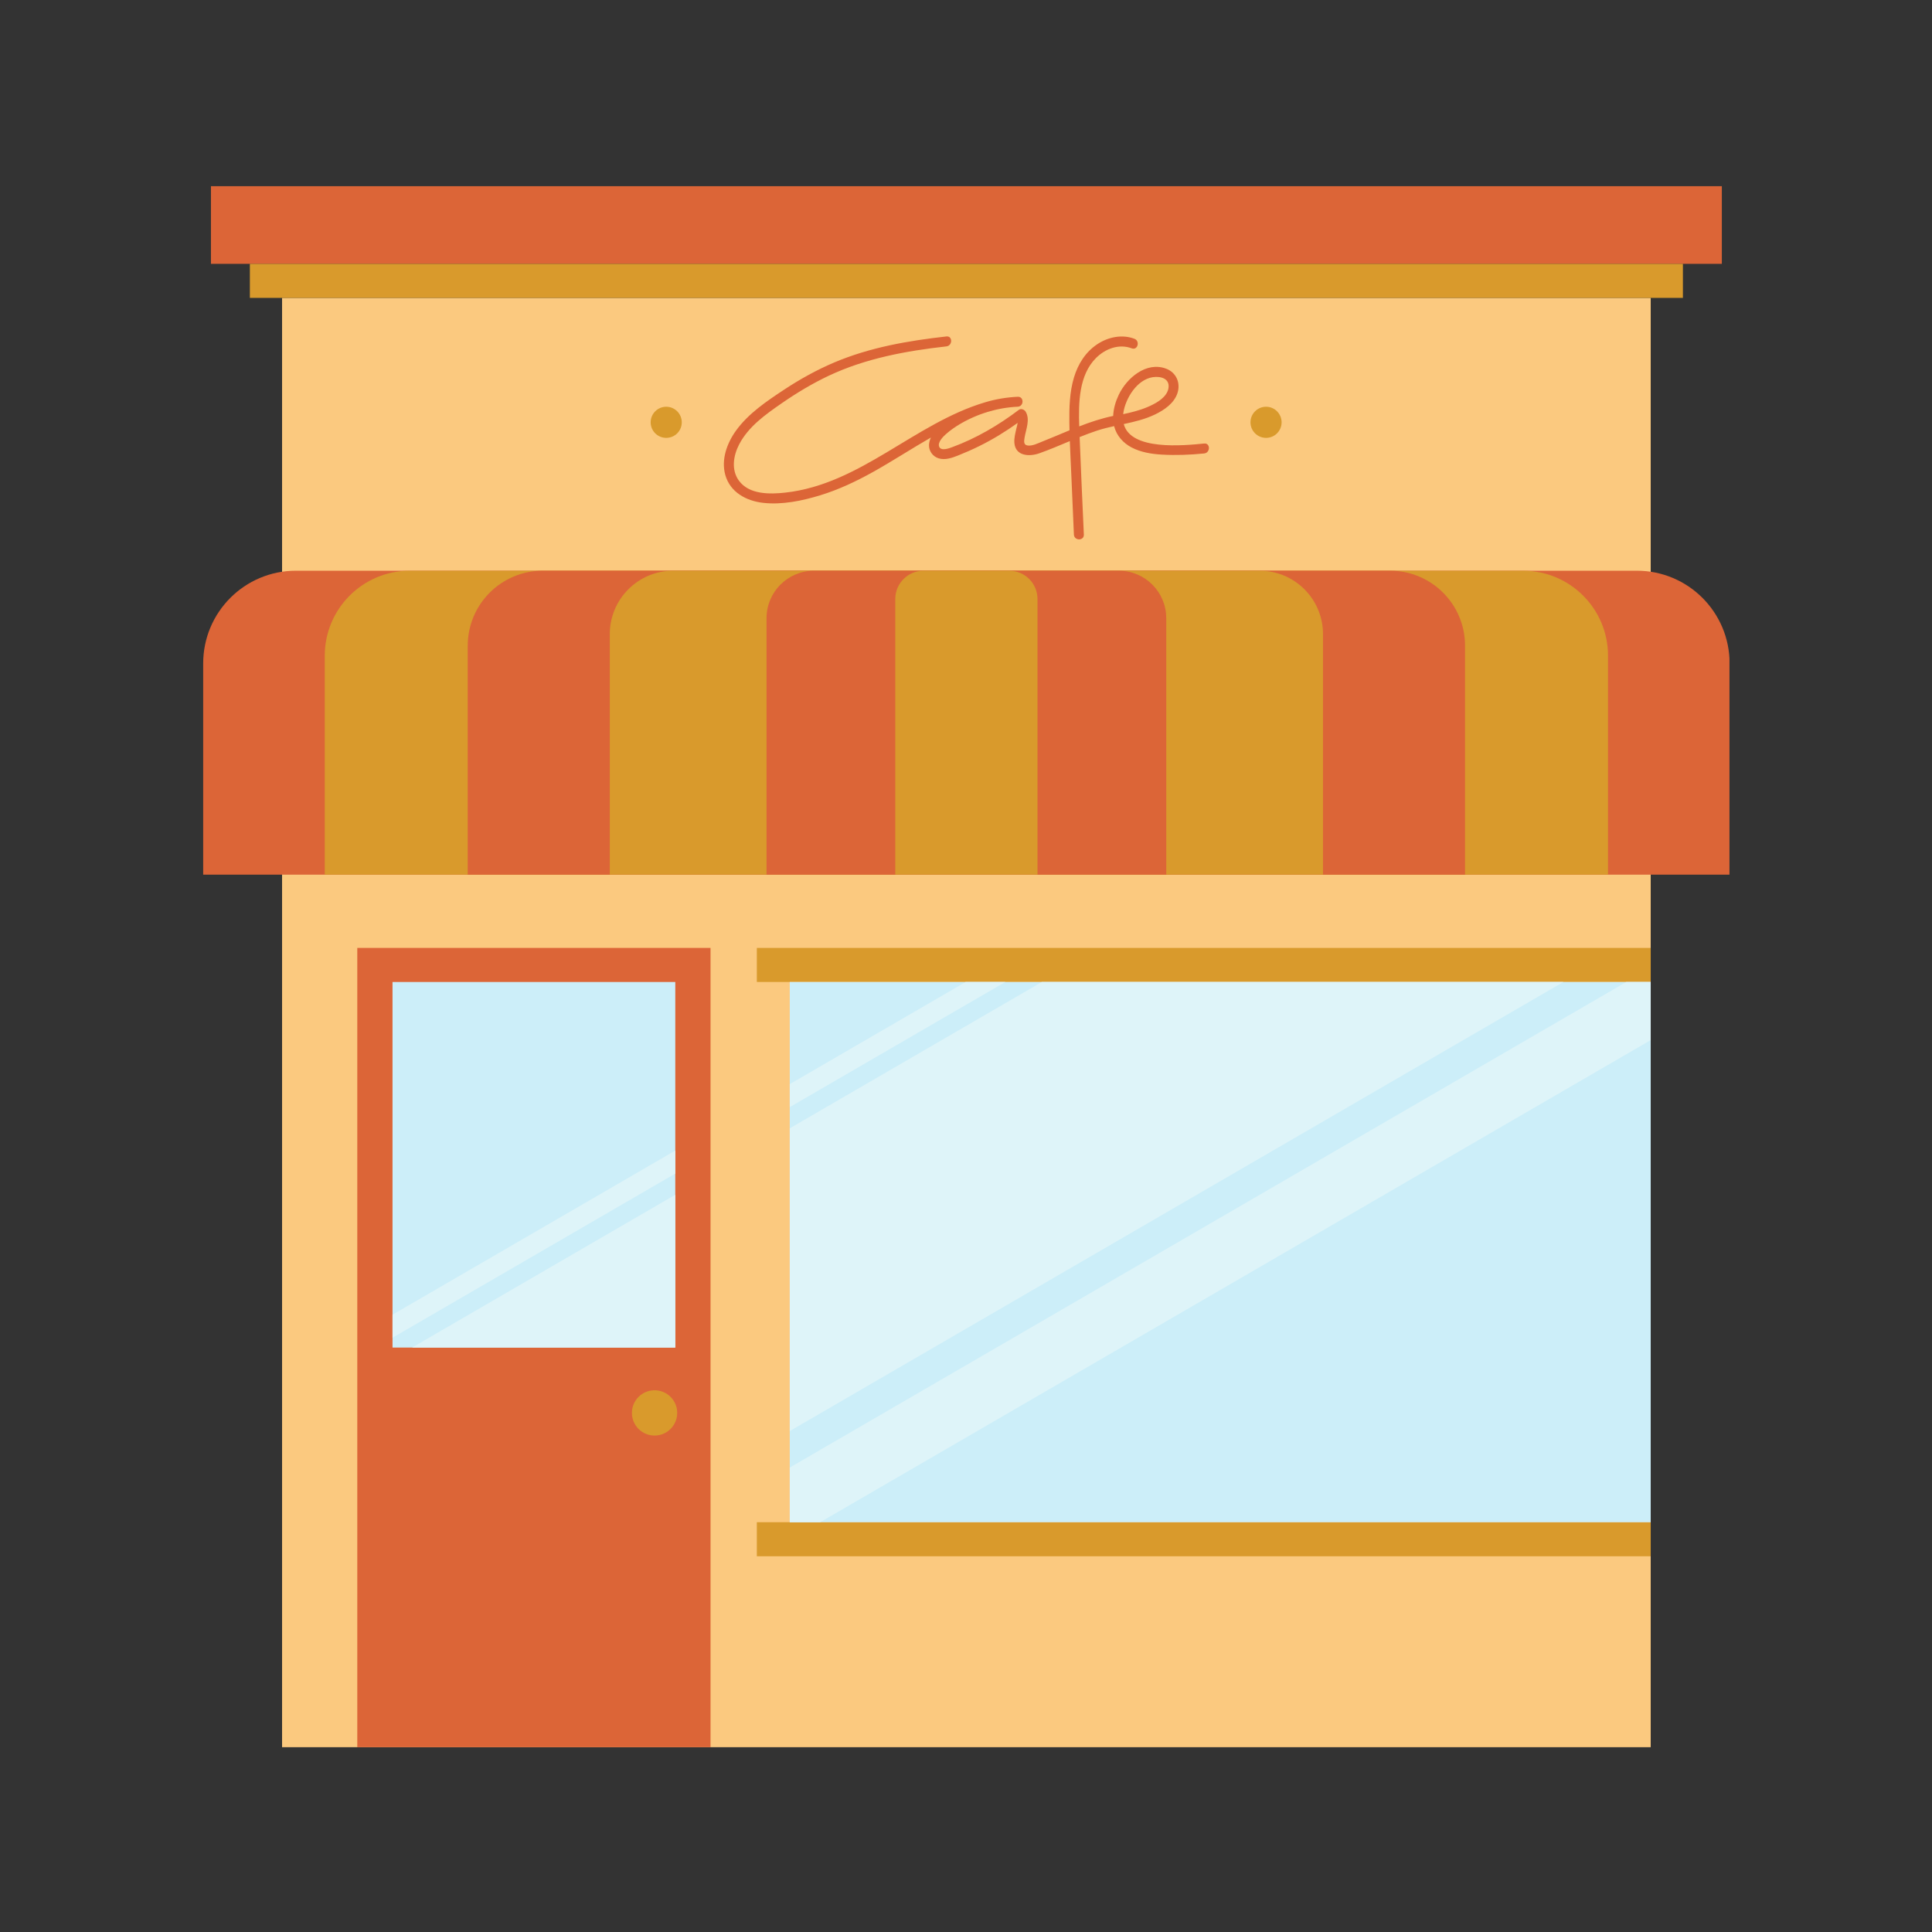 <svg xmlns="http://www.w3.org/2000/svg" xmlns:xlink="http://www.w3.org/1999/xlink" width="500" zoomAndPan="magnify" viewBox="0 0 375 375" height="500" preserveAspectRatio="xMidYMid meet" version="1.0"><rect x="0" y="0" width="375" height="375" fill="#333333" stroke="none"/><defs><clipPath id="id1"><path d="M 54 57 L 321 57 L 321 339.133 L 54 339.133 Z M 54 57 " clip-rule="nonzero"/></clipPath><clipPath id="id2"><path d="M 40 36.133 L 335 36.133 L 335 52 L 40 52 Z M 40 36.133 " clip-rule="nonzero"/></clipPath><clipPath id="id3"><path d="M 39.438 110.676 L 335.688 110.676 L 335.688 170 L 39.438 170 Z M 39.438 110.676 " clip-rule="nonzero"/></clipPath><clipPath id="id4"><path d="M 69 183 L 138 183 L 138 339.133 L 69 339.133 Z M 69 183 " clip-rule="nonzero"/></clipPath></defs><g clip-path="url(#id1)"><path fill="#fbc97f" d="M 320.402 339.129 L 54.75 339.129 L 54.75 57.824 L 320.402 57.824 L 320.402 339.129 " fill-opacity="1" fill-rule="nonzero"/></g><g clip-path="url(#id2)"><path fill="#dc6537" d="M 334.207 51.207 L 40.945 51.207 L 40.945 36.141 L 334.207 36.141 L 334.207 51.207 " fill-opacity="1" fill-rule="nonzero"/></g><g clip-path="url(#id3)"><path fill="#dc6537" d="M 335.715 169.773 L 39.438 169.773 L 39.438 128.777 C 39.438 118.832 47.492 110.777 57.426 110.777 L 317.723 110.777 C 327.66 110.777 335.715 118.832 335.715 128.777 L 335.715 169.773 " fill-opacity="1" fill-rule="nonzero"/></g><path fill="#d99a2c" d="M 312.117 169.773 L 63.035 169.773 L 63.035 127.281 C 63.035 118.164 70.418 110.777 79.531 110.777 L 295.621 110.777 C 304.734 110.777 312.117 118.164 312.117 127.281 L 312.117 169.773 " fill-opacity="1" fill-rule="nonzero"/><path fill="#dc6537" d="M 284.363 169.773 L 90.789 169.773 L 90.789 125.324 C 90.789 117.289 97.301 110.777 105.332 110.777 L 269.82 110.777 C 277.852 110.777 284.363 117.289 284.363 125.324 L 284.363 169.773 " fill-opacity="1" fill-rule="nonzero"/><path fill="#d99a2c" d="M 256.793 169.773 L 118.359 169.773 L 118.359 123.082 C 118.359 116.285 123.867 110.777 130.656 110.777 L 244.496 110.777 C 251.289 110.777 256.793 116.285 256.793 123.082 L 256.793 169.773 " fill-opacity="1" fill-rule="nonzero"/><path fill="#dc6537" d="M 226.367 169.773 L 148.785 169.773 L 148.785 119.988 C 148.785 114.898 152.906 110.777 157.992 110.777 L 217.16 110.777 C 222.246 110.777 226.367 114.898 226.367 119.988 L 226.367 169.773 " fill-opacity="1" fill-rule="nonzero"/><path fill="#d99a2c" d="M 201.379 169.773 L 173.773 169.773 L 173.773 116.27 C 173.773 113.234 176.234 110.777 179.266 110.777 L 195.887 110.777 C 198.918 110.777 201.379 113.234 201.379 116.27 L 201.379 169.773 " fill-opacity="1" fill-rule="nonzero"/><g clip-path="url(#id4)"><path fill="#dc6537" d="M 137.914 339.129 L 69.348 339.129 L 69.348 183.992 L 137.914 183.992 L 137.914 339.129 " fill-opacity="1" fill-rule="nonzero"/></g><path fill="#d99a2c" d="M 127.047 269.848 C 124.621 269.848 122.652 271.816 122.652 274.242 C 122.652 276.672 124.621 278.641 127.047 278.641 C 129.477 278.641 131.445 276.672 131.445 274.242 C 131.445 271.816 129.477 269.848 127.047 269.848 Z M 146.902 190.605 L 320.402 190.605 L 320.402 183.992 L 146.902 183.992 Z M 146.902 302.07 L 320.402 302.07 L 320.402 295.457 L 146.902 295.457 Z M 326.652 51.207 L 326.652 57.824 L 48.5 57.824 L 48.5 51.207 L 326.652 51.207 " fill-opacity="1" fill-rule="nonzero"/><path fill="#cceef9" d="M 76.188 261.559 L 131.074 261.559 L 131.074 190.605 L 76.188 190.605 Z M 320.402 190.605 L 320.402 295.457 L 153.293 295.457 L 153.293 190.605 L 320.402 190.605 " fill-opacity="1" fill-rule="nonzero"/><path fill="#def4f9" d="M 202.219 190.605 L 153.293 219.004 L 153.293 277.766 L 303.449 190.605 Z M 187.434 190.605 L 153.293 210.426 L 153.293 214.891 L 195.129 190.605 Z M 131.074 231.902 L 79.984 261.559 L 131.074 261.559 Z M 76.188 259.648 L 131.074 227.793 L 131.074 223.324 L 76.188 255.18 Z M 320.402 201.883 L 159.199 295.457 L 153.293 295.457 L 153.293 284.852 L 315.66 190.605 L 320.402 190.605 L 320.402 201.883 " fill-opacity="1" fill-rule="nonzero"/><path fill="#dc6537" d="M 224.344 73.16 C 225.051 73.145 225.898 73.285 226.41 73.82 C 226.969 74.395 226.91 75.309 226.605 75.992 C 225.949 77.48 224.098 78.426 222.68 79.027 C 221.176 79.664 219.602 80.047 218.012 80.387 C 218.043 80.113 218.086 79.84 218.152 79.543 C 218.793 76.723 221.125 73.227 224.344 73.16 Z M 233.727 86.086 C 229.684 86.496 219.48 87.488 218.121 82.309 C 220.203 81.863 222.27 81.375 224.211 80.438 C 225.996 79.574 227.91 78.266 228.547 76.289 C 229.188 74.312 228.301 72.293 226.34 71.559 C 222.5 70.113 218.699 73.367 217.145 76.641 C 216.543 77.906 216.121 79.316 216.066 80.73 C 213.805 81.203 211.621 81.926 209.477 82.762 C 209.316 78.145 209.418 72.809 212.723 69.5 C 214.535 67.684 217.188 66.676 219.668 67.613 C 220.832 68.051 221.336 66.188 220.184 65.754 C 217.793 64.852 215.105 65.41 213.012 66.793 C 210.703 68.312 209.238 70.66 208.453 73.277 C 207.605 76.109 207.527 79.129 207.559 82.059 C 207.562 82.547 207.578 83.031 207.59 83.52 C 205.809 84.254 204.043 85.023 202.254 85.727 C 201.43 86.051 200.305 86.637 199.387 86.457 C 198.633 86.316 198.773 85.559 198.867 84.957 C 199.121 83.359 200.004 81.426 199.074 79.898 C 198.824 79.488 198.172 79.23 197.754 79.551 C 193.82 82.535 189.438 85.102 184.793 86.805 C 184.164 87.035 182.633 87.613 182.281 86.676 C 181.973 85.84 183.062 84.742 183.605 84.262 C 185.344 82.738 187.504 81.543 189.637 80.68 C 190.109 80.488 190.59 80.316 191.066 80.156 C 191.289 80.086 191.508 80.012 191.727 79.945 C 193.617 79.375 195.57 79.035 197.543 78.941 C 198.777 78.883 198.785 76.953 197.543 77.012 C 195.402 77.113 193.281 77.465 191.234 78.078 C 191.23 78.082 191.223 78.082 191.219 78.086 C 191.199 78.09 191.188 78.094 191.172 78.098 C 191.16 78.102 191.148 78.105 191.133 78.109 C 177.434 82.219 167.043 93.98 152.445 95.613 C 149.441 95.949 145.41 96.023 143.418 93.289 C 141.895 91.195 142.344 88.418 143.469 86.258 C 145.285 82.777 148.582 80.457 151.73 78.273 C 154.637 76.262 157.676 74.434 160.875 72.922 C 168.043 69.547 175.875 68.113 183.695 67.234 C 184.918 67.098 184.93 65.164 183.695 65.305 C 176.254 66.141 168.844 67.422 161.914 70.359 C 158.52 71.801 155.293 73.59 152.215 75.621 C 148.824 77.863 145.277 80.238 142.867 83.57 C 141.113 86 139.941 89.184 140.777 92.18 C 141.719 95.547 144.844 97.23 148.125 97.602 C 151.812 98.016 155.727 97.207 159.238 96.125 C 162.816 95.027 166.223 93.414 169.488 91.59 C 173.273 89.477 176.922 87.082 180.688 84.926 C 180.477 85.383 180.336 85.867 180.32 86.371 C 180.281 87.555 181.066 88.617 182.195 88.965 C 183.449 89.348 184.781 88.879 185.941 88.418 C 187.336 87.863 188.715 87.258 190.059 86.594 C 192.676 85.305 195.164 83.781 197.531 82.082 C 197.465 82.492 197.34 82.906 197.266 83.227 C 197.066 84.117 196.816 85.051 196.891 85.969 C 197.094 88.52 199.758 88.676 201.695 87.996 C 203.715 87.285 205.68 86.441 207.652 85.617 C 207.734 87.828 207.848 90.039 207.945 92.246 C 208.113 96.086 208.277 99.922 208.445 103.762 C 208.5 105 210.43 105.004 210.375 103.762 C 210.105 97.566 209.805 91.371 209.57 85.176 C 209.566 85.066 209.562 84.949 209.555 84.836 C 210.633 84.402 211.715 83.988 212.816 83.621 C 212.828 83.617 212.84 83.617 212.855 83.609 C 213.973 83.238 215.109 82.957 216.254 82.707 C 216.266 82.746 216.27 82.781 216.277 82.82 C 216.75 84.586 218.023 86 219.621 86.84 C 221.418 87.785 223.484 88.121 225.492 88.238 C 228.234 88.398 230.996 88.289 233.727 88.016 C 234.949 87.891 234.965 85.961 233.727 86.086 " fill-opacity="1" fill-rule="nonzero"/><path fill="#d99a2c" d="M 245.738 78.949 C 244.07 78.949 242.719 80.305 242.719 81.973 C 242.719 83.641 244.07 84.992 245.738 84.992 C 247.41 84.992 248.758 83.641 248.758 81.973 C 248.758 80.305 247.41 78.949 245.738 78.949 Z M 132.332 81.973 C 132.332 83.641 130.98 84.992 129.312 84.992 C 127.645 84.992 126.293 83.641 126.293 81.973 C 126.293 80.305 127.645 78.949 129.312 78.949 C 130.98 78.949 132.332 80.305 132.332 81.973 " fill-opacity="1" fill-rule="nonzero"/></svg>